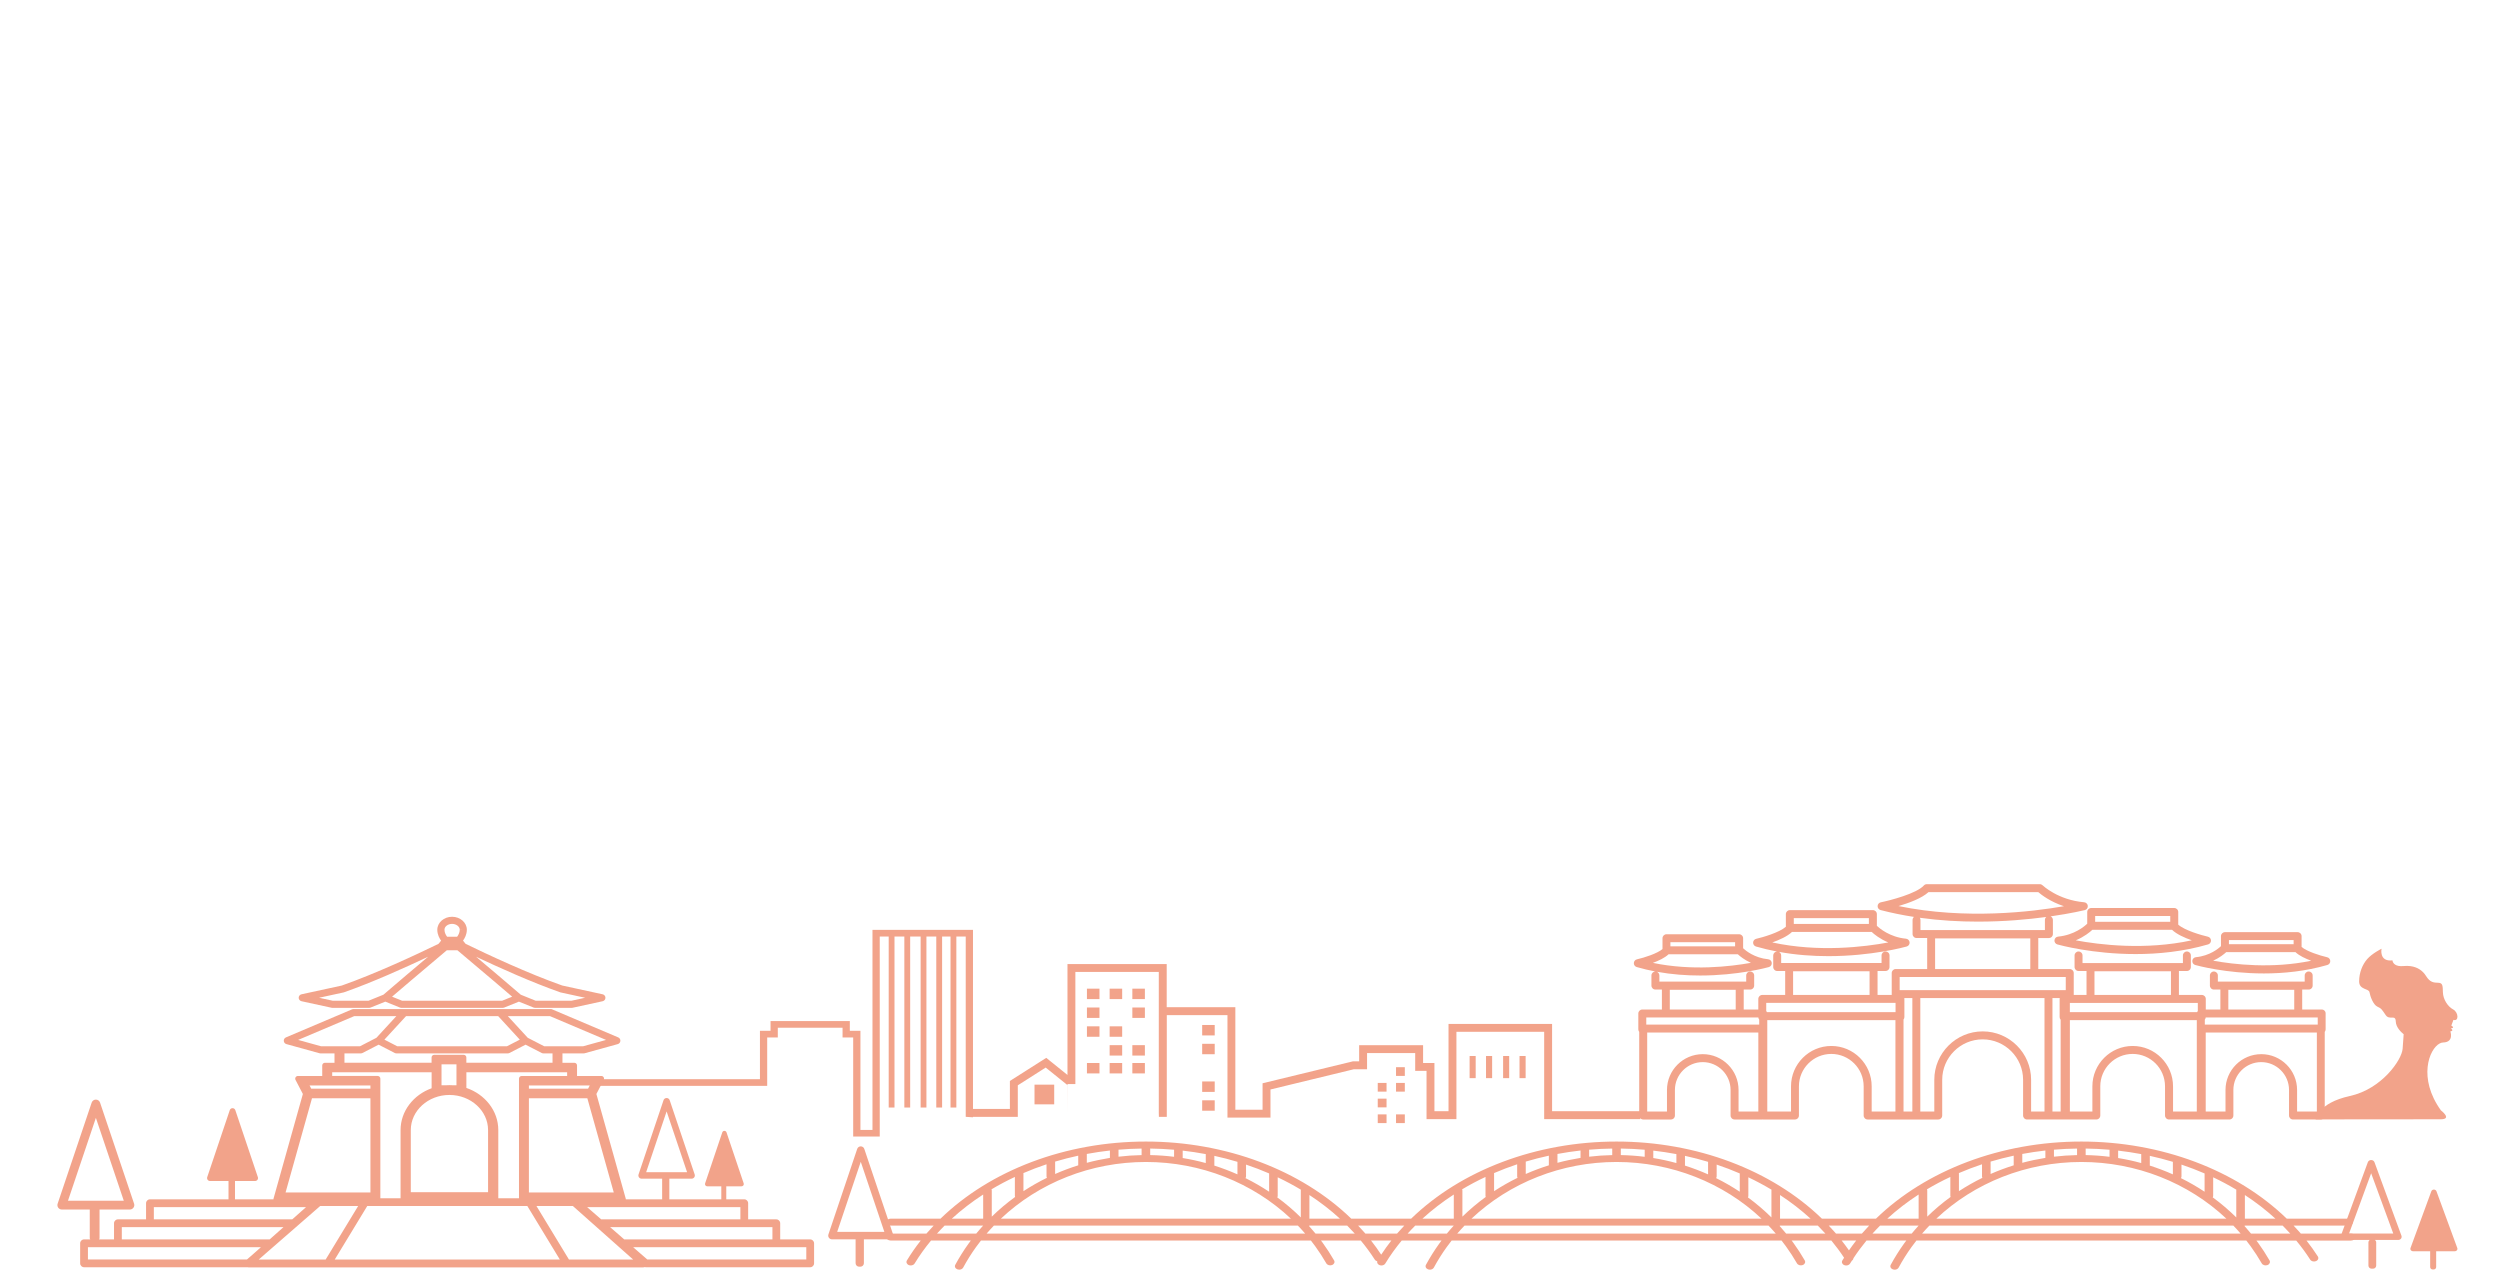 <?xml version="1.0" encoding="utf-8"?>
<!-- Generator: Adobe Illustrator 23.0.3, SVG Export Plug-In . SVG Version: 6.00 Build 0)  -->
<svg version="1.1" id="圖層_1" xmlns="http://www.w3.org/2000/svg" xmlns:xlink="http://www.w3.org/1999/xlink" x="0px" y="0px"
	 viewBox="0 0 1431.98 737.01" style="enable-background:new 0 0 1431.98 737.01;" xml:space="preserve">
<style type="text/css">
	.st0{fill:#F2A38A;}
</style>
<g>
	<polygon class="st0" points="889.02,636.5 889.02,586.49 829.7,586.49 829.7,636.5 821.63,636.5 821.63,608.86 815.13,608.86 
		815.13,598.67 778.51,598.67 778.51,607.93 774.93,607.93 723.19,620.49 723.19,635.63 707.6,635.63 707.6,576.92 668.28,576.92 
		668.28,552.2 611.44,552.2 611.44,615.72 599.28,605.93 578.46,619.17 578.46,635.19 557.32,635.19 557.32,532.61 499.75,532.61 
		499.75,647.2 492.85,647.2 492.85,590.45 486.77,590.45 486.77,584.87 441.36,584.87 441.36,590.45 435.29,590.45 435.29,618.16 
		340.42,618.16 340.5,621.97 439.44,621.97 439.44,594.27 445.52,594.27 445.52,588.69 482.61,588.69 482.61,594.27 488.7,594.27 
		488.7,651.01 503.91,651.01 503.91,536.42 509.04,536.42 509.04,634.39 512.36,634.39 512.36,536.42 518,536.42 518,634.39 
		521.34,634.39 521.34,536.42 527.33,536.42 527.33,634.39 530.65,634.39 530.65,536.42 536.29,536.42 536.29,634.39 539.63,634.39 
		539.63,536.42 544.45,536.42 544.45,634.39 547.79,634.39 547.79,536.42 553.16,536.42 553.16,639.71 557.32,639.98 557.32,639.72 
		582.99,639.72 582.99,621.66 598.97,611.49 611.39,621.5 611.39,638.33 611.44,620.95 615.96,620.95 615.96,556.73 663.75,556.73 
		663.75,637.46 663.8,639.72 668.33,639.72 668.33,581.45 703.08,581.45 703.08,640.16 727.72,640.16 727.72,624.05 775.47,612.46 
		783.04,612.46 783.04,603.19 810.61,603.19 810.61,613.39 817.11,613.39 817.11,641.03 834.23,641.03 834.23,591.02 884.49,591.02 
		884.49,641.03 939.58,641.03 939.58,636.5 	"/>
	<rect x="622.59" y="587.87" class="st0" width="7.18" height="5.98"/>
	<rect x="622.59" y="577.09" class="st0" width="7.18" height="5.96"/>
	<rect x="622.59" y="566.3" class="st0" width="7.18" height="5.97"/>
	<rect x="635.59" y="598.66" class="st0" width="7.18" height="5.96"/>
	<rect x="635.59" y="587.87" class="st0" width="7.18" height="5.98"/>
	<rect x="635.59" y="566.3" class="st0" width="7.18" height="5.97"/>
	<rect x="648.6" y="598.66" class="st0" width="7.18" height="5.96"/>
	<rect x="622.59" y="608.88" class="st0" width="7.18" height="5.96"/>
	<rect x="635.59" y="608.88" class="st0" width="7.18" height="5.96"/>
	<rect x="648.6" y="608.88" class="st0" width="7.18" height="5.96"/>
	<rect x="648.6" y="577.09" class="st0" width="7.18" height="5.96"/>
	<rect x="648.6" y="566.3" class="st0" width="7.18" height="5.97"/>
	<rect x="688.6" y="630.25" class="st0" width="7.18" height="5.96"/>
	<rect x="688.6" y="619.45" class="st0" width="7.18" height="5.98"/>
	<rect x="688.6" y="597.88" class="st0" width="7.18" height="5.97"/>
	<rect x="688.6" y="587.1" class="st0" width="7.18" height="5.98"/>
	<rect x="592.56" y="621.28" class="st0" width="11.28" height="11.28"/>
	<rect x="841.78" y="604.87" class="st0" width="3.48" height="12.68"/>
	<rect x="851.18" y="604.87" class="st0" width="3.5" height="12.68"/>
	<rect x="860.97" y="604.87" class="st0" width="3.48" height="12.68"/>
	<rect x="870.37" y="604.87" class="st0" width="3.5" height="12.68"/>
	<rect x="789.16" y="638.31" class="st0" width="5.04" height="4.99"/>
	<rect x="789.16" y="629.3" class="st0" width="5.04" height="4.99"/>
	<rect x="789.16" y="620.29" class="st0" width="5.04" height="4.99"/>
	<rect x="799.63" y="638.31" class="st0" width="5.04" height="4.99"/>
	<rect x="799.63" y="620.29" class="st0" width="5.04" height="4.99"/>
	<rect x="799.63" y="611.28" class="st0" width="5.04" height="4.99"/>
</g>
<g>
	<path class="st0" d="M464.07,709.92h-17.18v-9.25c0-1.23-1-2.23-2.23-2.23h-16.12v-9.25c0-1.23-1-2.23-2.23-2.23h-67.84
		c0-0.14-0.01-0.28-0.05-0.41l-16.81-59.92l4.21-8.08c0.25-0.47,0.23-1.04-0.05-1.5s-0.77-0.74-1.31-0.74h-13.94v-6.03
		c0-0.84-0.68-1.53-1.53-1.53h-6.82v-5.37h12.13c0.18,0,0.37-0.02,0.54-0.07l19.02-5.26c0.84-0.23,1.43-0.97,1.49-1.83
		c0.06-0.87-0.44-1.67-1.24-2.01l-37.89-16.08c-0.25-0.11-0.52-0.16-0.8-0.16h-29.19h-54.56h-29.19c-0.27,0-0.54,0.06-0.8,0.16
		l-37.89,16.08c-0.8,0.34-1.3,1.15-1.24,2.01s0.65,1.6,1.49,1.83l19.02,5.26c0.18,0.05,0.36,0.07,0.54,0.07h8v5.37h-5.5
		c-0.84,0-1.53,0.68-1.53,1.53v6.03h-13.94c-0.53,0-1.03,0.28-1.31,0.74c-0.28,0.46-0.3,1.03-0.05,1.5l4.21,8.08l-16.81,59.92
		c-0.04,0.14-0.05,0.28-0.05,0.41H85.89c-1.23,0-2.23,1-2.23,2.23v9.25H67.54c-1.23,0-2.23,1-2.23,2.23v9.25H48.14
		c-1.23,0-2.23,1-2.23,2.23v11.48c0,1.23,1,2.23,2.23,2.23h93.66c0.17,0.04,0.33,0.08,0.51,0.08h45.47h136.87h43.88
		c0.28,0,0.54-0.07,0.79-0.16c0.19,0.05,0.38,0.09,0.58,0.09h94.17c1.23,0,2.23-1,2.23-2.23v-11.48
		C466.3,710.92,465.3,709.92,464.07,709.92z M442.44,709.92h-84.89l-8.07-7.02h92.96L442.44,709.92L442.44,709.92z M424.09,698.44
		h-79.73l-8.07-7.02h87.8L424.09,698.44L424.09,698.44z M351.56,683.03h-48.61v-53.97h33.47L351.56,683.03z M337.8,621.76
		l-0.96,1.84h-33.89v-1.84H337.8z M324.85,614.2v2.11H298.8c-0.84,0-1.53,0.68-1.53,1.53v68.51h-11.85V647.3
		c0-11.05-7.62-20.5-18.28-24.14v-8.96L324.85,614.2L324.85,614.2z M257.43,627.18c12.2,0,22.13,9.02,22.13,20.12v35.58H235.3V647.3
		C235.29,636.21,245.22,627.18,257.43,627.18z M252.9,621.63v-11.98h8.56v11.98h-2.1c-0.64-0.04-1.28-0.07-1.93-0.07
		s-1.29,0.03-1.93,0.07H252.9z M315.02,582.03l32.13,13.63l-13.12,3.63h-22.32l-9.41-4.85l-11.42-12.41L315.02,582.03L315.02,582.03
		z M232.58,582.03h52.77l12.39,13.47l-7.35,3.79h-62.86l-7.35-3.79L232.58,582.03z M170.77,595.66l32.13-13.63h24.13l-11.42,12.41
		l-9.4,4.85H183.9L170.77,595.66z M206.71,603.37c0.33,0,0.65-0.08,0.93-0.23l9.23-4.76l9.23,4.76c0.29,0.15,0.61,0.23,0.93,0.23
		h63.85c0.33,0,0.65-0.08,0.93-0.23l9.23-4.76l9.23,4.76c0.29,0.15,0.61,0.23,0.93,0.23h5.28v5.37h-49.36v-3.03
		c0-0.84-0.68-1.53-1.53-1.53h-16.86c-0.84,0-1.53,0.68-1.53,1.53v3.03h-49.9v-5.37H206.71z M190.28,614.2h56.95v9.14
		c-10.4,3.76-17.79,13.08-17.79,23.96v39.04h-11.58v-68.51c0-0.84-0.68-1.53-1.53-1.53h-26.05V614.2z M148.17,721.47l8.79-7.65
		l13.18-11.48l0,0l13.18-11.48c0.02-0.02,0.04-0.05,0.06-0.07h21.77l-18.63,30.68H148.17z M212.18,621.76v1.84h-33.89l-0.96-1.84
		H212.18z M178.71,629.06h33.47v53.97h-48.61L178.71,629.06z M88.12,691.42h87.19l-7.91,7.02H88.12V691.42z M69.77,702.89h92.61
		l-7.91,7.02h-84.7C69.77,709.91,69.77,702.89,69.77,702.89z M50.37,714.37h17.18h81.92l-4.21,3.74l-3.78,3.29H50.37V714.37z
		 M191.73,721.47l18.63-30.68h91.69l18.63,30.68H191.73z M325.9,721.47l-18.63-30.68h20.86l34.54,30.68H325.9z M461.84,721.4h-91.11
		l-8.07-7.02h82h17.18L461.84,721.4L461.84,721.4z"/>
	<path class="st0" d="M172.73,573.5l17.29,3.76c0.14,0.03,0.29,0.05,0.43,0.05h21c0.26,0,0.52-0.05,0.76-0.15l8.48-3.43l8.48,3.43
		c0.24,0.1,0.5,0.15,0.76,0.15h58.05c0.26,0,0.52-0.05,0.76-0.15l8.48-3.43l8.48,3.43c0.24,0.1,0.5,0.15,0.76,0.15h20.99
		c0.15,0,0.29-0.02,0.43-0.05l17.3-3.76c0.94-0.2,1.61-1.03,1.61-1.99s-0.67-1.79-1.61-1.99l-23.08-5.01
		c-19.56-6.87-42.92-17.82-55.39-23.88l-1.5-1.83c0.95-1.3,2.18-3.52,2.19-6.23v-0.01c0-4.11-3.79-7.45-8.46-7.45
		c-4.66,0-8.46,3.34-8.46,7.45c0,0.02,0,0.05,0,0.07c0.02,2.69,1.24,4.88,2.18,6.17l-1.5,1.83c-12.46,6.06-35.83,17.01-55.39,23.88
		l-23.08,5.01c-0.94,0.2-1.61,1.03-1.61,1.99S171.79,573.29,172.73,573.5z M287.59,573.22h-57.26l-5.76-2.33l10.9-9.3l20.45-17.28
		H262l20.45,17.28l10.91,9.31L287.59,573.22z M320.89,568.39c0.08,0.03,0.16,0.05,0.24,0.07l14.03,3.05l-7.91,1.72h-20.38
		l-8.57-3.47l-13.22-11.28l-12.38-10.46C285.88,554.24,304.67,562.7,320.89,568.39z M258.96,529.19c2.37,0,4.38,1.54,4.38,3.37h2.04
		l-2.04,0.01c0,1.74-0.93,3.23-1.52,4h-5.71c-0.6-0.78-1.52-2.26-1.52-4c0-0.02,0-0.03,0-0.05
		C254.61,530.68,256.57,529.19,258.96,529.19z M196.79,568.46c0.08-0.02,0.16-0.04,0.24-0.07c16.22-5.68,35.02-14.15,48.19-20.38
		l-12.39,10.47l-13.21,11.28l-8.57,3.47h-20.38l-7.91-1.72L196.79,568.46z"/>
</g>
<path class="st0" d="M147.7,674.26l-12.91-38.37c-0.23-0.68-0.87-1.14-1.59-1.14s-1.36,0.46-1.59,1.14l-12.91,38.37
	c-0.17,0.51-0.09,1.07,0.23,1.51s0.82,0.7,1.36,0.7h10.6v10.72c0,0.86,0.7,1.56,1.56,1.56h0.6c0.86,0,1.56-0.7,1.56-1.56v-10.72
	h11.51c0.54,0,1.05-0.26,1.36-0.7S147.88,674.77,147.7,674.26z"/>
<path class="st0" d="M1375.53,707.81l-15.45-42.11c-0.27-0.75-1.04-1.25-1.9-1.25s-1.62,0.5-1.9,1.25l-15.45,42.11
	c-0.21,0.56-0.1,1.18,0.27,1.66c0.38,0.48,0.98,0.77,1.63,0.77h14.62c-0.45,0.33-0.74,0.85-0.74,1.44v13.22
	c0,0.98,0.8,1.79,1.79,1.79h0.88c0.98,0,1.79-0.8,1.79-1.79v-13.22c0-0.59-0.29-1.11-0.74-1.44h13.32c0.65,0,1.25-0.29,1.63-0.77
	C1375.64,708.99,1375.74,708.37,1375.53,707.81z M1345.52,706.55l12.66-34.51l12.66,34.51H1345.52z"/>
<path class="st0" d="M1407.52,714.86l-11.93-32.51c-0.21-0.58-0.8-0.97-1.47-0.97s-1.25,0.39-1.47,0.97l-11.93,32.51
	c-0.16,0.43-0.08,0.91,0.21,1.28c0.29,0.37,0.76,0.59,1.26,0.59h9.79v9.02c0,0.76,0.62,1.38,1.38,1.38h0.68
	c0.76,0,1.38-0.62,1.38-1.38v-9.02h10.63c0.5,0,0.97-0.22,1.26-0.59C1407.6,715.77,1407.68,715.29,1407.52,714.86z"/>
<path class="st0" d="M425.98,677.83l-9.84-29.22c-0.18-0.52-0.66-0.87-1.21-0.87s-1.03,0.35-1.21,0.87l-9.84,29.22
	c-0.13,0.39-0.07,0.82,0.17,1.15c0.24,0.33,0.62,0.53,1.04,0.53h8.07v8.16c0,0.65,0.53,1.19,1.19,1.19h0.46
	c0.65,0,1.19-0.53,1.19-1.19v-8.16h8.76c0.41,0,0.8-0.2,1.04-0.53C426.04,678.64,426.11,678.22,425.98,677.83z"/>
<path class="st0" d="M511.55,707.06l-16.49-48.98c-0.29-0.87-1.11-1.46-2.03-1.46s-1.73,0.59-2.03,1.46l-16.49,48.98
	c-0.22,0.65-0.11,1.37,0.29,1.93s1.05,0.89,1.74,0.89h13.54v13.68c0,1.09,0.9,1.99,1.99,1.99h0.77c1.09,0,1.99-0.9,1.99-1.99v-13.68
	h14.69c0.69,0,1.33-0.33,1.74-0.89C511.66,708.43,511.77,707.72,511.55,707.06z M479.53,705.61l13.51-40.14l13.51,40.14H479.53z"/>
<path class="st0" d="M397.9,672.7l-14.31-42.51c-0.25-0.76-0.96-1.26-1.76-1.26c-0.8,0-1.51,0.51-1.76,1.26l-14.31,42.51
	c-0.19,0.57-0.1,1.19,0.25,1.68s0.91,0.77,1.51,0.77h11.75v11.87c0,0.95,0.78,1.73,1.73,1.73h0.67c0.95,0,1.73-0.78,1.73-1.73
	v-11.87h12.75c0.6,0,1.16-0.29,1.51-0.77S398.09,673.26,397.9,672.7z M370.11,671.43l11.72-34.83l11.73,34.83H370.11z"/>
<path class="st0" d="M76.81,689.48l-19.5-57.92c-0.35-1.03-1.31-1.72-2.4-1.72s-2.05,0.69-2.4,1.72l-19.5,57.92
	c-0.26,0.77-0.13,1.62,0.34,2.28c0.47,0.66,1.24,1.05,2.05,1.05h16.01v16.18c0,1.29,1.06,2.35,2.35,2.35h0.91
	c1.29,0,2.35-1.06,2.35-2.35v-16.18h17.37c0.81,0,1.58-0.39,2.05-1.05C76.94,691.1,77.07,690.25,76.81,689.48z M38.94,687.76
	l15.98-47.46l15.98,47.46H38.94z"/>
<g>
	<path class="st0" d="M1195.53,529.1c-1.42,1.37-7.3,6.49-16.7,7.39c-1.09,0.1-1.96,0.97-2.05,2.07c-0.1,1.09,0.6,2.1,1.65,2.4
		c1.18,0.33,20.08,5.52,44.88,5.52c12.8,0,27.17-1.38,41.48-5.53c1-0.29,1.68-1.22,1.65-2.26c-0.03-1.04-0.76-1.93-1.77-2.16
		c-3.65-0.83-13.26-3.58-16.99-6.9v-7.25c0-1.26-1.02-2.28-2.28-2.28h-47.57c-1.26,0-2.28,1.02-2.28,2.28v6.72H1195.53z
		 M1188.97,538.61c4.9-2.04,8.15-4.74,9.53-6.04h45.63c2.62,2.56,7.22,4.6,11.32,6.03C1228.73,544.4,1202.45,541.13,1188.97,538.61z
		 M1200.09,524.67h43.01v3.34h-43.01V524.67z"/>
	<path class="st0" d="M1329.87,578.24h-11.19v-11.43h3.71c1.26,0,2.28-1.02,2.28-2.28v-5.79c0-1.26-1.02-2.28-2.28-2.28
		s-2.28,1.02-2.28,2.28v3.51h-49.74v-3.51c0-1.26-1.02-2.28-2.28-2.28s-2.28,1.02-2.28,2.28v5.79c0,1.26,1.02,2.28,2.28,2.28h3.72
		v11.43h-8.36v-6.07c0-1.26-1.02-2.28-2.28-2.28h-13.11v-13.71h4.57c1.26,0,2.28-1.02,2.28-2.28v-6.62c0-1.26-1.02-2.28-2.28-2.28
		s-2.28,1.02-2.28,2.28v4.34h-57.5v-4.34c0-1.26-1.02-2.28-2.28-2.28s-2.28,1.02-2.28,2.28v6.62c0,1.26,1.02,2.28,2.28,2.28h4.57
		v13.71h-7.32v-12.54c0-1.26-1.02-2.28-2.28-2.28h-18.03V537.3h6.09c1.26,0,2.28-1.02,2.28-2.28v-8.08c0-0.91-0.53-1.68-1.3-2.05
		c11.97-1.72,19.38-3.54,19.58-3.59c1.08-0.27,1.81-1.29,1.72-2.4c-0.09-1.11-0.97-1.99-2.08-2.09c-15.01-1.29-23.71-9.62-23.8-9.7
		c-0.43-0.42-1-0.66-1.6-0.66h-64.75c-0.65,0-1.26,0.27-1.69,0.75c-4.18,4.63-19.22,8.53-24.66,9.64c-1.04,0.21-1.8,1.11-1.82,2.17
		s0.68,2,1.71,2.27c6.37,1.66,12.77,2.94,19.12,3.92c-0.49,0.42-0.81,1.03-0.81,1.73v8.08c0,1.26,1.02,2.28,2.28,2.28h6.09v17.77
		h-18.03c-1.26,0-2.28,1.02-2.28,2.28v12.54h-8.11v-13.71h4.57c1.26,0,2.28-1.02,2.28-2.28v-6.62c0-1.26-1.02-2.28-2.28-2.28
		s-2.28,1.02-2.28,2.28v4.34h-57.5v-4.34c0-0.91-0.53-1.68-1.3-2.05c9.84,1.79,19.46,2.45,28.34,2.45c24.8,0,43.7-5.19,44.88-5.52
		c1.06-0.3,1.75-1.31,1.65-2.4s-0.96-1.96-2.05-2.07c-9.34-0.89-15.27-6.03-16.7-7.39v-6.7c0-1.26-1.02-2.28-2.28-2.28h-47.57
		c-1.26,0-2.28,1.02-2.28,2.28v7.25c-3.73,3.31-13.34,6.07-16.99,6.9c-1.01,0.23-1.74,1.12-1.77,2.16s0.65,1.97,1.65,2.26
		c4.01,1.16,8.02,2.1,12,2.86c-1.19,0.08-2.13,1.06-2.13,2.26v6.62c0,1.26,1.02,2.28,2.28,2.28h4.57v13.71h-13.11
		c-1.26,0-2.28,1.02-2.28,2.28v6.07h-8.36v-11.43h3.71c1.26,0,2.28-1.02,2.28-2.28v-5.79c0-1.26-1.02-2.28-2.28-2.28
		s-2.28,1.02-2.28,2.28v3.51h-49.74v-3.51c0-0.96-0.59-1.77-1.42-2.11c8.61,1.56,17.03,2.14,24.8,2.14
		c21.74,0,38.31-4.55,39.35-4.84c1.06-0.3,1.75-1.31,1.65-2.4s-0.96-1.96-2.05-2.07c-7.93-0.76-13.01-5.04-14.36-6.31v-5.74
		c0-1.26-1.02-2.28-2.28-2.28h-41.62c-1.26,0-2.28,1.02-2.28,2.28v6.2c-2.96,2.53-10.31,4.91-14.65,5.89
		c-1.01,0.23-1.74,1.12-1.77,2.16s0.65,1.97,1.65,2.26c3.57,1.03,7.14,1.87,10.69,2.54c-1.25,0.01-2.26,1.03-2.26,2.28v5.79
		c0,1.26,1.02,2.28,2.28,2.28h3.71v11.43H940.7c-1.26,0-2.28,1.02-2.28,2.28v9.1c0,0.55,0.19,1.05,0.51,1.44v47.9
		c0,1.26,1.02,2.28,2.28,2.28h15.89c1.26,0,2.28-1.02,2.28-2.28v-14.65c0-8.79,7.15-15.94,15.94-15.94s15.94,7.15,15.94,15.94v14.65
		c0,1.26,1.02,2.28,2.28,2.28h15.89c0.09,0,0.18-0.02,0.27-0.03c0.09,0.01,0.18,0.03,0.27,0.03h18.16c1.26,0,2.28-1.02,2.28-2.28
		v-16.74c0-10.22,8.32-18.54,18.54-18.54c10.23,0,18.54,8.32,18.54,18.54v16.74c0,1.26,1.02,2.28,2.28,2.28h18.16
		c0.01,0,0.03,0,0.04,0s0.03,0,0.04,0h22.19c1.26,0,2.28-1.02,2.28-2.28V618.5c0-12.77,10.39-23.16,23.17-23.16
		c12.77,0,23.16,10.39,23.16,23.16v20.46c0,1.26,1.02,2.28,2.28,2.28h21.49h0.71h17.46c1.26,0,2.28-1.02,2.28-2.28v-16.74
		c0-10.22,8.32-18.54,18.54-18.54c10.23,0,18.54,8.32,18.54,18.54v16.74c0,1.26,1.02,2.28,2.28,2.28h18.16
		c0.09,0,0.18-0.02,0.27-0.03c0.09,0.01,0.18,0.03,0.27,0.03h15.89c1.26,0,2.28-1.02,2.28-2.28v-14.65
		c0-8.79,7.15-15.94,15.94-15.94c8.79,0,15.94,7.15,15.94,15.94v14.65c0,1.26,1.02,2.28,2.28,2.28h15.89c1.26,0,2.28-1.02,2.28-2.28
		v-47.9c0.32-0.39,0.51-0.89,0.51-1.44v-9.1C1332.15,579.26,1331.13,578.24,1329.87,578.24z M1104.6,511.02h62.93
		c1.79,1.55,6.82,5.46,14.67,8.05c-18.09,3.17-56.23,7.84-94.75-0.08C1093.47,517.22,1100.82,514.5,1104.6,511.02z M1099.67,525.7
		c11.5,1.59,22.77,2.2,33.29,2.2c15.09,0,28.64-1.25,39.13-2.67c-0.47,0.42-0.78,1.02-0.78,1.7v5.8h-71.28v-5.8
		C1100.04,526.48,1099.9,526.05,1099.67,525.7z M1027.47,525.89h43.01v3.34h-43.01V525.89z M1026.45,533.79h45.63
		c1.38,1.3,4.63,4,9.53,6.04c-13.48,2.52-39.76,5.79-66.47-0.01C1019.22,538.38,1023.83,536.34,1026.45,533.79z M956.79,539.7h37.06
		v2.35h-37.06V539.7z M955.73,546.61h39.7c1.18,1.1,3.72,3.19,7.48,4.89c-11.85,2.14-33.76,4.69-56.16,0.03
		C950.06,550.31,953.59,548.65,955.73,546.61z M1327.59,586.87h-64.69v-2.83c0.29-0.34,0.48-0.77,0.52-1.24h10.66h42.31h11.19v4.07
		H1327.59z M1276.37,566.95h37.75v11.29h-37.75V566.95z M1258.89,579.06c-0.17,0.21-0.31,0.44-0.41,0.7h-72.88v-5.3h11.82h48.36
		h13.11L1258.89,579.06L1258.89,579.06z M1179.8,571.68c-0.03,0.16-0.06,0.32-0.06,0.49v10.4c0,0.59,0.22,1.12,0.58,1.52v52.59
		h-4.69v-64.99h4.17V571.68z M1199.7,556.34h43.8v13.55h-43.8V556.34z M1108.41,537.49h54.53v17.57h-54.53V537.49z M1106.13,559.63
		L1106.13,559.63h59.1l0,0h18.02v7.5h-95.14v-7.5H1106.13z M1027.07,556.34h43.8v13.55h-43.8V556.34z M1024.79,574.45h48.36h12.61
		v5.3h-73.67c-0.09-0.26-0.23-0.49-0.41-0.7v-4.6H1024.79z M956.45,566.95h37.75v11.29h-37.75V566.95z M954.17,582.8h42.31h10.66
		c0.05,0.47,0.23,0.9,0.52,1.24v2.83h-64.69v-4.07H954.17z M995.83,636.68v-12.37c0-11.3-9.2-20.5-20.5-20.5s-20.5,9.2-20.5,20.5
		v12.37H943.5v-45.24h63.66v45.24H995.83z M1072.08,636.68v-14.46c0-12.74-10.36-23.1-23.1-23.1s-23.1,10.36-23.1,23.1v14.46h-13.6
		v-52.36h73.41v52.36H1072.08z M1090.32,583.98c0.31-0.39,0.5-0.88,0.5-1.42v-10.4c0-0.17-0.02-0.33-0.05-0.49h4.61v64.99h-5.06
		L1090.32,583.98L1090.32,583.98z M1135.68,590.77c-15.29,0-27.73,12.44-27.73,27.73v18.18h-8.01v-64.99h71.13v64.99h-7.67V618.5
		C1163.41,603.21,1150.97,590.77,1135.68,590.77z M1244.7,636.68v-14.46c0-12.74-10.36-23.1-23.1-23.1s-23.1,10.36-23.1,23.1v14.46
		h-12.89v-52.36h72.7v52.36H1244.7z M1315.75,636.68v-12.37c0-11.3-9.2-20.5-20.5-20.5s-20.5,9.2-20.5,20.5v12.37h-11.33v-45.24
		h63.66v45.24H1315.75z"/>
	<path class="st0" d="M1332.98,548.3c-4.34-0.99-11.68-3.37-14.65-5.89v-6.2c0-1.26-1.02-2.28-2.28-2.28h-41.62
		c-1.26,0-2.28,1.02-2.28,2.28v5.75c-1.34,1.27-6.37,5.54-14.36,6.31c-1.09,0.1-1.96,0.97-2.05,2.07c-0.1,1.09,0.6,2.1,1.65,2.4
		c1.04,0.29,17.6,4.84,39.35,4.84c11.22,0,23.82-1.21,36.37-4.85c1-0.29,1.68-1.22,1.65-2.26
		C1334.73,549.42,1334,548.53,1332.98,548.3z M1276.71,538.48h37.06v2.35h-37.06V538.48z M1267.67,550.28
		c3.75-1.7,6.29-3.79,7.48-4.89h39.7c2.14,2.04,5.67,3.7,8.99,4.92C1301.43,554.97,1279.51,552.42,1267.67,550.28z"/>
</g>
<path class="st0" d="M1398.09,641.11c6.75-0.03,0.03-5.12,0.03-5.12c-13.22-18.41-6.78-35.12-0.67-38.31
	c0.66-0.34,1.3-0.53,1.93-0.55c6.41-0.16,4.17-6.36,4.17-6.36c2.39-0.35,0.27-1.72,0.27-1.72c2.72-0.35,0.28-1.57,0.28-1.57l1.2-3.3
	c3.24,1.05,2.94-4.34-0.15-5.98c-3.09-1.62-5.77-5.82-5.87-9.8c-0.05-1.94-0.08-3.27-0.41-4.14c-0.33-0.91-0.99-1.3-2.3-1.34
	c-2.57-0.08-4.66-0.16-7-3.94c-1.81-2.92-4.76-5.05-8.9-5.59c-1.2-0.17-2.51-0.18-3.92-0.05c-1.14,0.11-2.06,0.06-2.83-0.06
	c-3.45-0.62-3.52-3.19-3.52-3.19c-7.83,0.91-6.27-6.67-6.27-6.67s-5.38,2.7-8.19,5.9c-2.8,3.2-4.62,7.8-4.65,12.78
	c-0.03,4.98,5.57,3.98,5.94,6.25c0.38,2.27,2.11,7.19,4.55,8.27c2.43,1.08,2.61,1.78,4.75,4.85c2.14,3.08,5.63-0.56,5.74,3.56
	c0.09,3.51,3.32,6.38,4.27,7.14c0.16,0.14,0.26,0.21,0.26,0.21s-0.11,1.92-0.59,8.33c-0.48,6.42-11.93,23.07-30.28,27.09
	c-18.35,4.03-19.59,13.38-19.59,13.38L1398.09,641.11z"/>
<path class="st0" d="M1346.64,706.58h-28.76c-0.11-0.13-0.21-0.26-0.32-0.39c-1.23-1.42-2.5-2.8-3.8-4.17h31.49
	c1.36,0,2.46-0.89,2.46-1.99s-1.1-1.99-2.46-1.99h-35.42c-28.71-27.82-71.79-44.17-117.64-44.17c-45.9,0-88.94,16.33-117.65,44.17
	h-30.96c-28.71-27.82-71.79-44.17-117.64-44.17c-45.9,0-88.94,16.33-117.65,44.17H774c-28.71-27.82-71.8-44.17-117.64-44.17
	c-45.9,0-88.94,16.33-117.65,44.17h-28.59c-1.36,0-2.46,0.89-2.46,1.99s1.1,1.99,2.46,1.99h24.67c-1.41,1.49-2.8,3.01-4.13,4.56
	h-20.55c-1.36,0-2.46,0.89-2.46,1.99s1.1,1.99,2.46,1.99h17.28c-2.9,3.69-5.57,7.52-7.93,11.42c-0.6,0.99-0.09,2.18,1.13,2.66
	c0.35,0.14,0.72,0.2,1.08,0.2c0.91,0,1.78-0.41,2.21-1.11c2.75-4.53,5.92-8.94,9.41-13.17h22.8c-0.43,0.58-0.87,1.15-1.29,1.74
	c-2.8,3.9-5.36,7.99-7.63,12.17c-0.55,1.01,0.02,2.18,1.27,2.62c0.32,0.11,0.66,0.17,0.99,0.17c0.95,0,1.85-0.45,2.26-1.19
	c2.19-4.05,4.67-8.01,7.38-11.77c0.91-1.27,1.86-2.51,2.82-3.74h188.97c0.84,1.07,1.67,2.16,2.48,3.27
	c2.29,3.16,4.43,6.46,6.36,9.81c0.57,1,2.04,1.43,3.27,0.97c1.23-0.46,1.77-1.65,1.2-2.64c-1.99-3.47-4.21-6.88-6.58-10.15
	c-0.31-0.42-0.63-0.83-0.94-1.25h22.81c2.91,3.52,5.6,7.18,8,10.92c0.31,0.48,0.82,0.81,1.41,0.97c-0.23,0.87,0.29,1.78,1.32,2.19
	c0.35,0.14,0.72,0.2,1.08,0.2c0.91,0,1.78-0.41,2.21-1.11c2.75-4.53,5.92-8.95,9.41-13.17h22.8c-0.43,0.58-0.87,1.15-1.29,1.74
	c-2.8,3.9-5.36,7.99-7.63,12.17c-0.55,1.01,0.02,2.18,1.27,2.62c0.32,0.11,0.66,0.17,0.99,0.17c0.95,0,1.85-0.45,2.26-1.19
	c2.19-4.05,4.67-8.01,7.38-11.77c0.91-1.27,1.86-2.51,2.82-3.74h188.97c0.84,1.07,1.67,2.16,2.48,3.27
	c2.29,3.16,4.43,6.46,6.36,9.81c0.57,1,2.04,1.43,3.27,0.97s1.77-1.65,1.2-2.64c-1.99-3.47-4.21-6.88-6.58-10.15
	c-0.31-0.42-0.63-0.83-0.94-1.25H1049c2.63,3.19,5.07,6.48,7.28,9.85c-0.33,0.52-0.68,1.04-1,1.57c-0.6,0.99-0.09,2.18,1.13,2.66
	c0.35,0.14,0.72,0.2,1.08,0.2c0.91,0,1.78-0.41,2.21-1.11c0.33-0.54,0.69-1.08,1.03-1.62c0.54-0.35,0.85-0.87,0.9-1.41
	c2.27-3.47,4.78-6.86,7.48-10.14h22.8c-0.43,0.58-0.87,1.15-1.29,1.74c-2.8,3.9-5.36,7.99-7.63,12.17
	c-0.55,1.01,0.02,2.18,1.27,2.62c0.32,0.11,0.66,0.17,0.99,0.17c0.95,0,1.85-0.45,2.26-1.19c2.19-4.05,4.67-8.01,7.38-11.77
	c0.91-1.27,1.86-2.51,2.82-3.74h188.97c0.84,1.07,1.67,2.16,2.48,3.27c2.29,3.16,4.43,6.46,6.36,9.81c0.57,1,2.04,1.43,3.27,0.97
	s1.77-1.65,1.2-2.64c-1.99-3.47-4.21-6.88-6.58-10.15c-0.31-0.42-0.63-0.83-0.94-1.25h22.81c2.91,3.52,5.6,7.18,8,10.92
	c0.63,0.98,2.11,1.36,3.32,0.85s1.68-1.71,1.05-2.68c-1.98-3.09-4.17-6.13-6.49-9.09h25.5c1.36,0,2.46-0.89,2.46-1.99
	C1349.1,707.47,1348,706.58,1346.64,706.58z M1311.83,706.58h-22.48c-1.2-1.47-2.44-2.9-3.7-4.31c0.04-0.08,0.07-0.17,0.1-0.25
	h21.75C1308.99,703.51,1310.43,705.03,1311.83,706.58z M656.36,665.57c31.44,0,61.22,11.87,83.06,32.47H573.3
	C595.13,677.43,624.88,665.57,656.36,665.57z M745.09,681.86v15.46c-4.21-4.15-8.71-7.99-13.49-11.48c0.16-0.26,0.26-0.56,0.26-0.87
	v-10.62c4.58,2.17,9.01,4.54,13.28,7.1C745.11,681.59,745.09,681.73,745.09,681.86z M726.95,672.23v10.38
	c-4.34-2.87-8.87-5.48-13.56-7.8c0.21-0.29,0.33-0.62,0.33-0.98v-6.76c4.52,1.51,8.93,3.21,13.24,5.07
	C726.95,672.17,726.95,672.2,726.95,672.23z M708.8,672.67c-4.3-1.91-8.73-3.59-13.25-5.03c0.01-0.06,0.02-0.12,0.02-0.19v-5.39
	c4.48,0.98,8.9,2.12,13.23,3.43V672.67z M690.65,666.19c-4.33-1.19-8.75-2.15-13.22-2.88v-4.25c4.46,0.51,8.87,1.18,13.22,2V666.19z
	 M672.5,662.6c-4.51-0.56-9.08-0.89-13.68-0.98v-3.74c4.6,0.06,9.16,0.29,13.68,0.68V662.6z M653.9,661.63
	c-4.45,0.08-8.86,0.39-13.23,0.91v-4.01c4.37-0.37,8.78-0.59,13.23-0.64V661.63z M635.75,663.23c-4.48,0.72-8.89,1.65-13.23,2.82
	v-5.08c4.35-0.81,8.77-1.47,13.23-1.97V663.23z M617.6,667.49c-4.52,1.41-8.93,3.07-13.23,4.96v-7.1c4.33-1.29,8.74-2.42,13.23-3.39
	v5.49C617.6,667.47,617.6,667.48,617.6,667.49z M599.67,674.64c-4.65,2.28-9.14,4.83-13.45,7.65v-10.06c0-0.1-0.02-0.19-0.04-0.29
	c4.31-1.85,8.73-3.54,13.26-5.05v6.93C599.45,674.11,599.53,674.39,599.67,674.64z M581.44,685.61c-4.72,3.43-9.19,7.19-13.36,11.27
	v-15.02c0-0.22-0.06-0.44-0.14-0.64c4.29-2.56,8.76-4.92,13.37-7.08v10.84C581.3,685.2,581.35,685.41,581.44,685.61z M569.29,702.02
	h174.13c1.42,1.48,2.81,3,4.15,4.56H565.14C566.48,705.02,567.87,703.5,569.29,702.02z M749.82,702.28c0.04-0.08,0.07-0.17,0.1-0.25
	h21.75c1.49,1.49,2.93,3.01,4.33,4.56h-22.48C752.32,705.11,751.09,703.68,749.82,702.28z M781.73,706.19
	c-1.23-1.42-2.5-2.8-3.8-4.17h26.43c-1.41,1.49-2.8,3.01-4.13,4.56h-18.18C781.94,706.45,781.84,706.32,781.73,706.19z
	 M810.62,702.02h22.08c-1.35,1.49-2.67,3-3.94,4.56h-22.47C807.68,705.03,809.13,703.51,810.62,702.02z M925.93,665.57
	c31.44,0,61.22,11.87,83.07,32.47H842.86C864.7,677.43,894.45,665.57,925.93,665.57z M1014.66,681.86v15.46
	c-4.21-4.15-8.71-7.99-13.48-11.48c0.16-0.26,0.26-0.56,0.26-0.87v-10.62c4.58,2.17,9.01,4.54,13.28,7.1
	C1014.68,681.59,1014.66,681.73,1014.66,681.86z M996.52,672.23v10.38c-4.34-2.87-8.87-5.48-13.56-7.8
	c0.21-0.29,0.33-0.62,0.33-0.98v-6.76c4.52,1.51,8.94,3.21,13.24,5.07C996.53,672.17,996.52,672.2,996.52,672.23z M978.37,672.67
	c-4.3-1.91-8.73-3.59-13.25-5.03c0.01-0.06,0.02-0.12,0.02-0.19v-5.39c4.48,0.98,8.9,2.12,13.23,3.43V672.67z M960.22,666.19
	c-4.33-1.19-8.75-2.15-13.23-2.88v-4.25c4.46,0.51,8.87,1.18,13.23,2V666.19z M942.07,662.6c-4.51-0.56-9.08-0.89-13.68-0.98v-3.74
	c4.6,0.06,9.16,0.29,13.68,0.68V662.6z M923.47,661.63c-4.45,0.08-8.86,0.39-13.23,0.91v-4.01c4.37-0.37,8.78-0.59,13.23-0.64
	V661.63z M905.32,663.23c-4.48,0.72-8.89,1.65-13.22,2.82v-5.08c4.35-0.81,8.76-1.47,13.22-1.97V663.23z M887.17,667.49
	c-4.52,1.41-8.93,3.07-13.23,4.96v-7.1c4.33-1.29,8.74-2.42,13.23-3.39v5.49C887.17,667.47,887.17,667.48,887.17,667.49z
	 M869.24,674.64c-4.65,2.28-9.14,4.83-13.44,7.65v-10.06c0-0.1-0.02-0.19-0.04-0.29c4.31-1.85,8.73-3.54,13.26-5.05v6.93
	C869.02,674.11,869.1,674.39,869.24,674.64z M851.01,685.61c-4.72,3.43-9.19,7.19-13.36,11.27v-15.02c0-0.22-0.06-0.44-0.14-0.64
	c4.29-2.56,8.76-4.92,13.37-7.08v10.84C850.87,685.2,850.93,685.41,851.01,685.61z M838.86,702.02h174.13
	c1.42,1.48,2.81,3,4.15,4.56H834.71C836.05,705.02,837.44,703.5,838.86,702.02z M1019.39,702.28c0.04-0.08,0.07-0.17,0.1-0.25h21.75
	c1.49,1.49,2.93,3.01,4.33,4.56h-22.48C1021.89,705.11,1020.66,703.68,1019.39,702.28z M1051.3,706.19c-1.23-1.42-2.5-2.8-3.8-4.17
	h23.12c-1.41,1.49-2.8,3.01-4.13,4.56h-14.87C1051.51,706.45,1051.41,706.32,1051.3,706.19z M1076.88,702.02h22.08
	c-1.35,1.49-2.67,3-3.94,4.56h-22.47C1073.94,705.03,1075.39,703.51,1076.88,702.02z M1192.19,665.57
	c31.44,0,61.22,11.87,83.06,32.47h-166.13C1130.96,677.43,1160.71,665.57,1192.19,665.57z M1280.92,681.86v15.46
	c-4.21-4.15-8.71-7.99-13.49-11.48c0.16-0.26,0.26-0.56,0.26-0.87v-10.62c4.58,2.17,9.01,4.54,13.28,7.1
	C1280.94,681.59,1280.92,681.73,1280.92,681.86z M1262.77,672.23v10.38c-4.34-2.87-8.87-5.48-13.56-7.8
	c0.21-0.29,0.33-0.62,0.33-0.98v-6.76c4.52,1.51,8.94,3.21,13.24,5.07C1262.78,672.17,1262.77,672.2,1262.77,672.23z
	 M1244.62,672.67c-4.3-1.91-8.72-3.59-13.25-5.03c0.01-0.06,0.02-0.12,0.02-0.19v-5.39c4.48,0.98,8.9,2.12,13.22,3.43v7.18
	L1244.62,672.67L1244.62,672.67z M1226.48,666.19c-4.33-1.19-8.75-2.15-13.23-2.88v-4.25c4.46,0.51,8.87,1.18,13.23,2V666.19z
	 M1208.33,662.6c-4.51-0.56-9.08-0.89-13.68-0.98v-3.74c4.6,0.06,9.16,0.29,13.68,0.68V662.6z M1189.72,661.63
	c-4.45,0.08-8.86,0.39-13.23,0.91v-4.01c4.37-0.37,8.78-0.59,13.23-0.64V661.63z M1171.58,663.23c-4.48,0.72-8.89,1.65-13.23,2.82
	v-5.08c4.35-0.81,8.77-1.47,13.23-1.97V663.23z M1153.43,667.49c-4.52,1.41-8.93,3.07-13.23,4.96v-7.1
	c4.33-1.29,8.74-2.42,13.23-3.39v5.49C1153.43,667.47,1153.43,667.48,1153.43,667.49z M1135.5,674.64
	c-4.65,2.28-9.14,4.83-13.44,7.65v-10.06c0-0.1-0.02-0.19-0.04-0.29c4.31-1.85,8.73-3.54,13.26-5.05v6.93
	C1135.28,674.11,1135.36,674.39,1135.5,674.64z M1117.27,685.61c-4.72,3.43-9.19,7.19-13.36,11.27v-15.02
	c0-0.22-0.06-0.44-0.14-0.64c4.29-2.56,8.76-4.92,13.37-7.08v10.84C1117.13,685.2,1117.18,685.41,1117.27,685.61z M1105.12,702.02
	h174.13c1.42,1.48,2.81,3,4.15,4.56h-182.43C1102.31,705.02,1103.7,703.5,1105.12,702.02z M1285.85,698.04V684.5
	c6.26,4.09,12.11,8.62,17.49,13.54H1285.85z M1098.98,684.21v13.83h-17.95C1086.54,693,1092.55,688.38,1098.98,684.21z
	 M1019.59,698.04V684.5c6.26,4.09,12.11,8.62,17.49,13.54H1019.59z M832.72,684.21v13.83h-17.96
	C820.28,693,826.29,688.38,832.72,684.21z M750.02,698.04V684.5c6.26,4.09,12.11,8.62,17.49,13.54H750.02z M563.15,684.21v13.83
	H545.2C550.71,693,556.72,688.38,563.15,684.21z M541.05,702.02h22.08c-1.35,1.49-2.67,3-3.94,4.56h-22.47
	C538.11,705.03,539.56,703.51,541.05,702.02z M791.14,718.66c-1.8-2.75-3.76-5.46-5.83-8.1h11.65
	C794.89,713.2,792.95,715.91,791.14,718.66z M1059.07,716.2c-1.33-1.91-2.74-3.79-4.19-5.64h8.34
	C1061.77,712.41,1060.4,714.3,1059.07,716.2z"/>
</svg>
